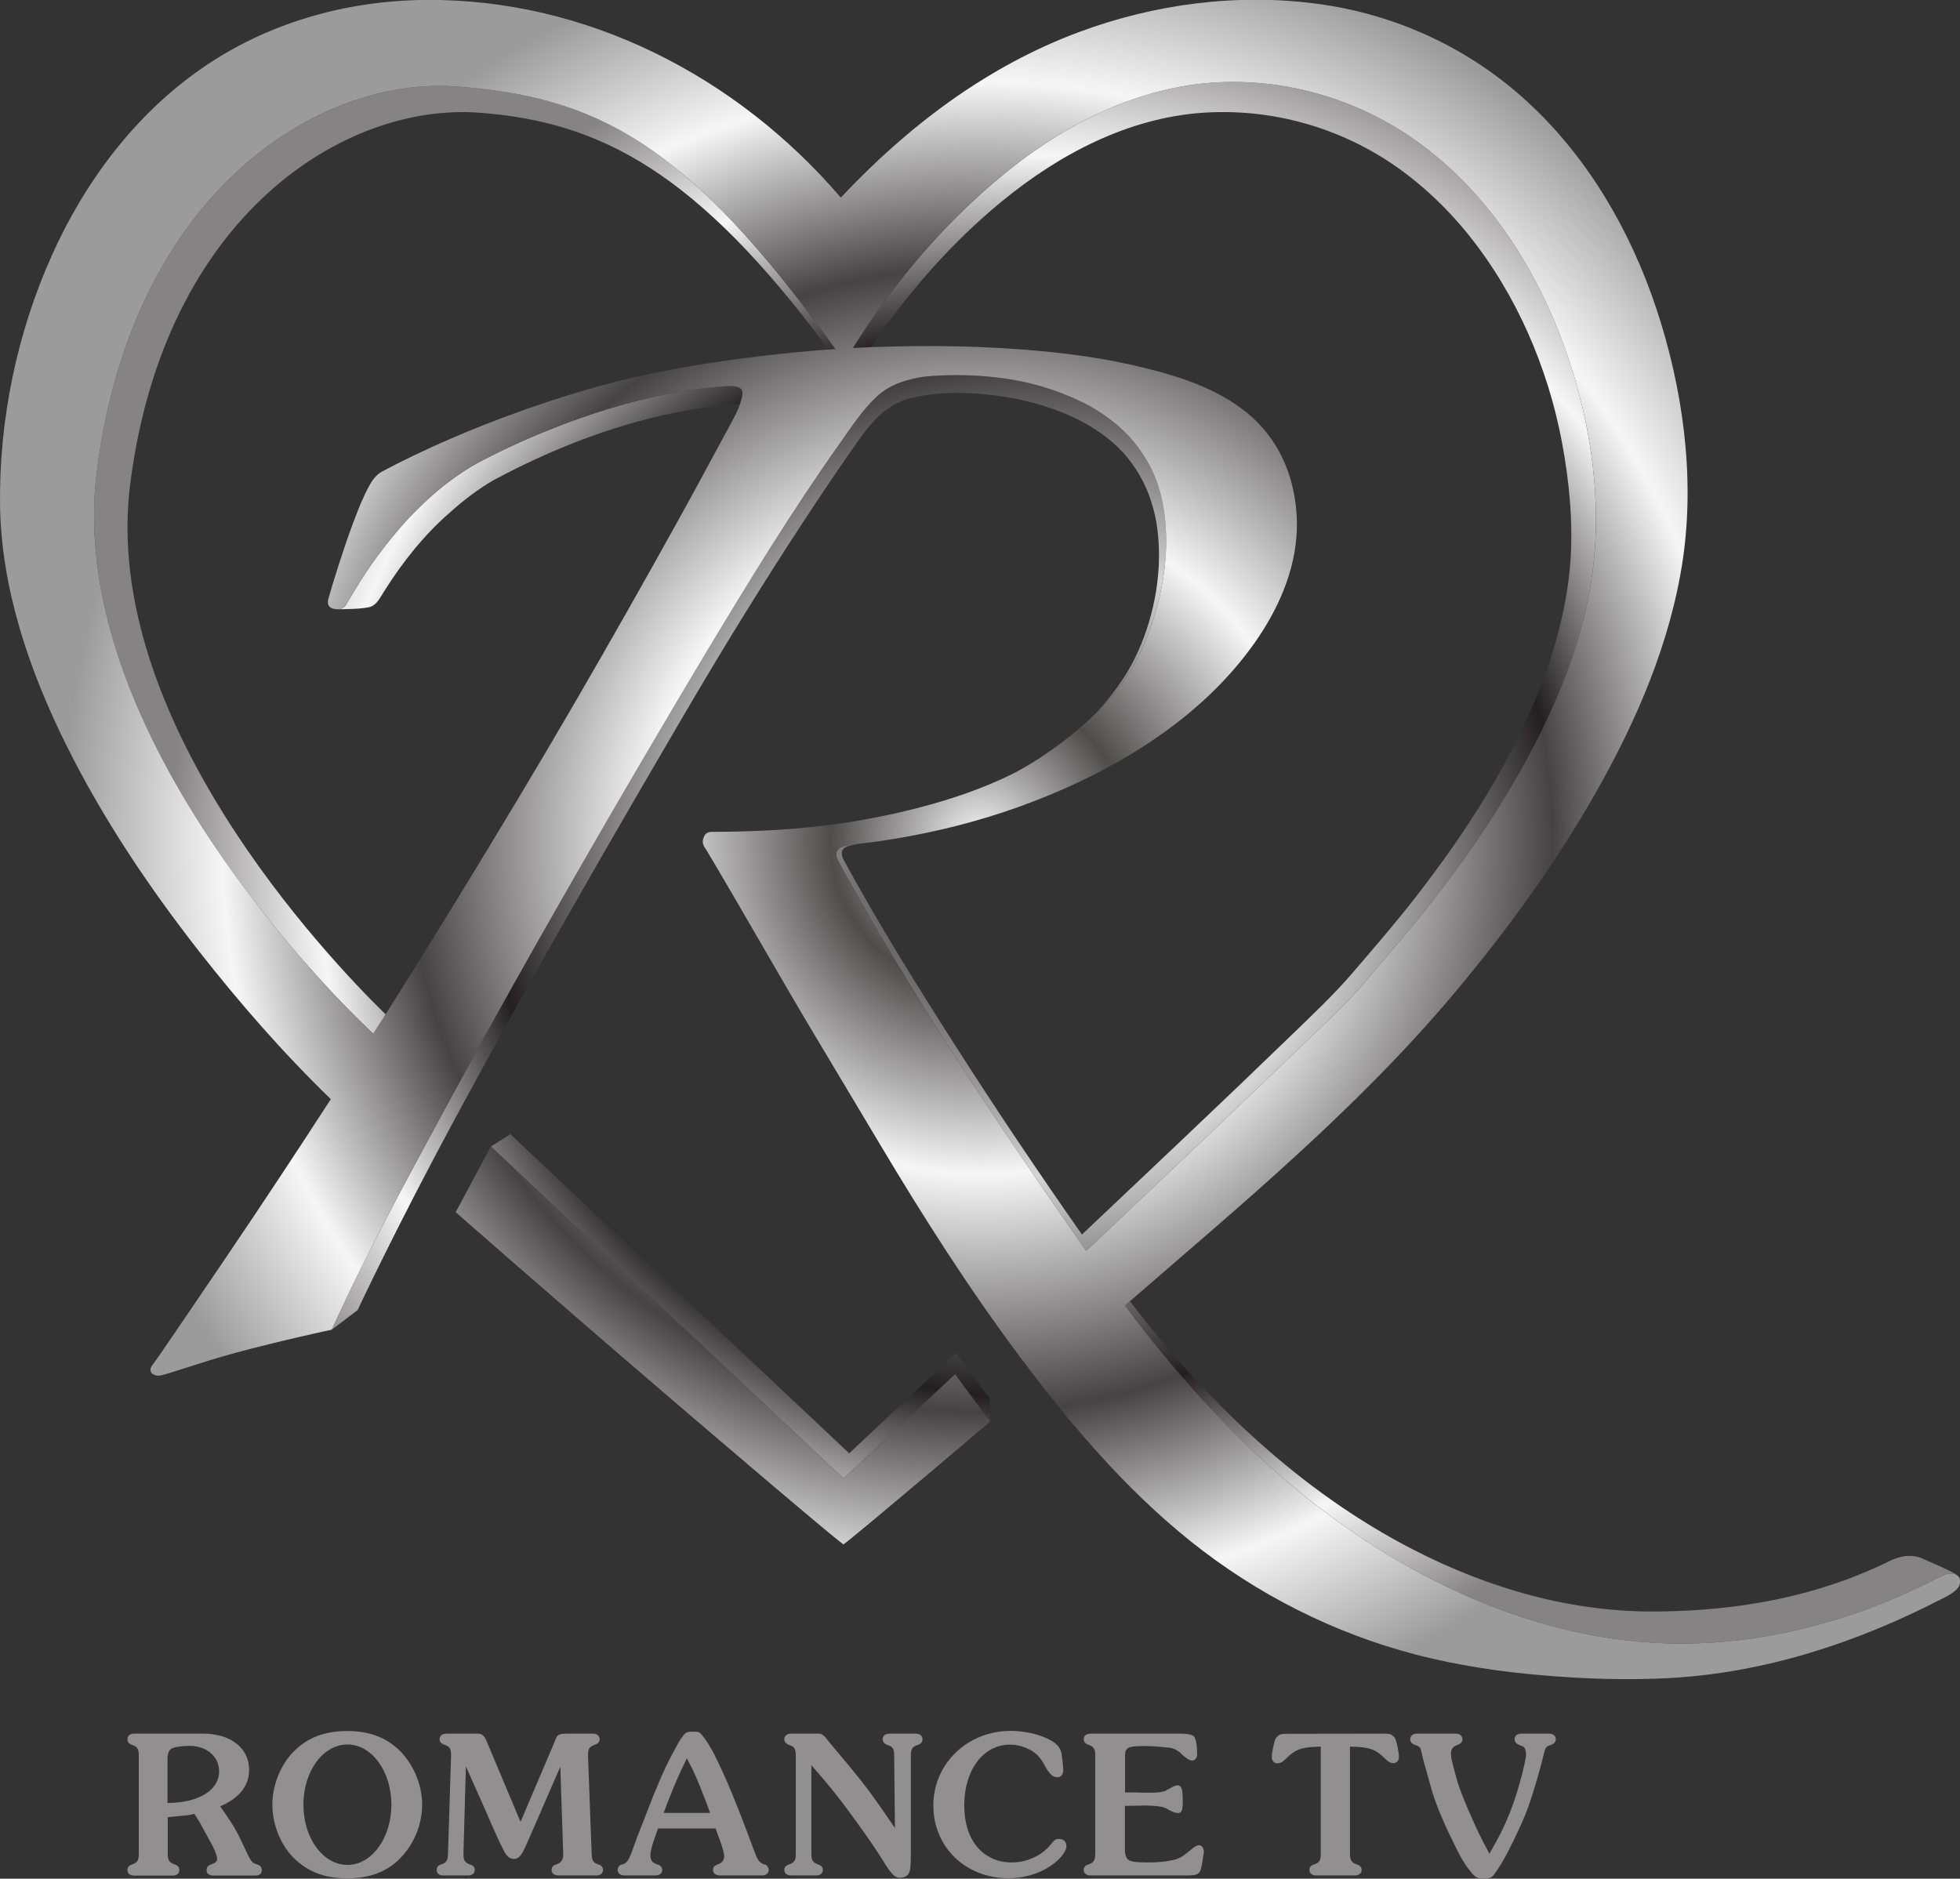 <?xml version="1.0" encoding="UTF-8" standalone="no"?>
<!-- Created with Inkscape (http://www.inkscape.org/) -->

<svg
   xmlns:dc="http://purl.org/dc/elements/1.1/"
   xmlns:cc="http://creativecommons.org/ns#"
   xmlns:rdf="http://www.w3.org/1999/02/22-rdf-syntax-ns#"
   xmlns:svg="http://www.w3.org/2000/svg"
   xmlns="http://www.w3.org/2000/svg"
   xmlns:inkscape="http://www.inkscape.org/namespaces/inkscape"
   version="1.1"
   width="312.947"
   height="300"
   id="svg18570">
  <rect width="100%" height="100%" fill="#333333" stroke="none"/>
  <defs
     id="defs18572">
    <clipPath
       id="clipPath3527">
      <path
         d="m 50.031,433.29 c 0,0 -2.037,1.858 -1.806,3.677 0.232,1.818 1.444,2.579 2.348,2.513 0.904,-0.066 1.498,-0.349 2.479,-1.716 0,0 -0.8,-0.047 -1.467,-0.222 -0.397,-0.104 -0.775,-0.246 -1.045,-0.363 -0.168,-0.072 -0.343,-0.157 -0.451,-0.216 0,0 -0.027,-0.011 -0.056,-0.049 -0.027,-0.035 -0.055,-0.096 -0.066,-0.121 -0.021,-0.044 -0.043,-0.101 -0.066,-0.162 -0.07,-0.187 -0.141,-0.42 -0.162,-0.496 0,0 -0.022,-0.058 0.034,-0.069 0.062,-0.013 0.08,0.024 0.088,0.039 0,0 0.062,0.11 0.148,0.237 0.023,0.032 0.152,0.219 0.307,0.371 0.056,0.056 0.115,0.109 0.171,0.154 0.098,0.077 0.185,0.131 0.217,0.147 0,0 0.816,0.46 1.65,0.508 0.006,0 0.062,0.003 0.082,-0.02 0.018,-0.02 10e-4,-0.067 0,-0.071 -0.013,-0.055 -0.048,-0.118 -0.076,-0.169 0,0 -0.054,-0.099 -0.153,-0.283 -0.086,-0.162 -0.548,-1.003 -1.038,-1.833 -0.531,-0.899 -1.091,-1.789 -1.138,-1.856 z m 0.539,-1.168 0.23,0.43 2.305,-2.171 0.729,0.682 c 0,0 0.015,-0.022 0.116,-0.158 0.103,-0.138 0.114,-0.151 0.114,-0.151 0,0 -0.864,-0.734 -0.96,-0.804 -0.09,0.067 -0.82,0.687 -1.463,1.241 -0.573,0.494 -1.071,0.931 -1.071,0.931 z m 4.121,-0.253 c -0.578,0.826 -1.143,1.672 -1.626,2.558 -0.022,0.055 0.008,0.084 0.061,0.092 0.073,0.012 0.146,0.018 0.219,0.029 0.137,0.02 0.273,0.046 0.407,0.077 0.272,0.063 0.536,0.151 0.791,0.263 0.493,0.218 0.965,0.536 1.271,0.988 0.153,0.226 0.26,0.489 0.254,0.765 -0.007,0.256 -0.098,0.5 -0.289,0.674 -0.193,0.176 -0.45,0.262 -0.699,0.324 -0.259,0.065 -0.525,0.1 -0.791,0.121 -0.374,0.029 -0.75,0.03 -1.123,0.011 0.255,0.409 0.574,0.79 0.944,1.101 0.393,0.332 0.868,0.591 1.389,0.632 0.503,0.039 1.007,-0.116 1.407,-0.422 0.403,-0.308 0.694,-0.746 0.877,-1.215 0.196,-0.504 0.293,-1.079 0.209,-1.617 -0.085,-0.54 -0.33,-1.046 -0.62,-1.505 -0.14,-0.221 -0.294,-0.434 -0.457,-0.639 -0.13,-0.165 -0.27,-0.321 -0.405,-0.483 -0.126,-0.15 -0.275,-0.282 -0.416,-0.418 -0.19,-0.184 -0.381,-0.366 -0.572,-0.548 -0.276,-0.263 -0.554,-0.526 -0.831,-0.788 m -6.056,-0.815 c 0.052,0.007 0.255,0.083 0.493,0.148 0.296,0.08 0.63,0.152 0.632,0.152 0.225,0.496 0.486,0.975 0.745,1.453 0.273,0.504 0.553,1.004 0.839,1.501 0.282,0.492 0.569,0.981 0.86,1.467 0.279,0.465 0.563,0.93 0.877,1.373 0.073,0.103 0.147,0.218 0.241,0.305 0.088,0.082 0.198,0.114 0.315,0.131 0.003,0 0.19,0.022 0.425,-10e-4 0.05,-0.005 0.165,-0.016 0.304,-0.054 0.112,-0.03 0.241,-0.079 0.354,-0.141 0.102,-0.058 0.192,-0.129 0.261,-0.206 0.07,-0.079 0.118,-0.164 0.143,-0.217 0.129,-0.277 0.081,-0.61 0.079,-0.632 -0.004,-0.035 -0.043,-0.402 -0.251,-0.715 -0.198,-0.297 -0.562,-0.539 -0.731,-0.625 -0.396,-0.201 -0.875,-0.288 -1.07,-0.32 -0.355,-0.057 -0.683,-0.061 -0.741,-0.063 -0.057,-0.001 -0.113,-0.002 -0.169,-0.002 -0.013,0 -0.029,-0.004 -0.039,-0.016 -0.005,-0.005 -0.018,-0.029 -0.017,-0.05 10e-4,-0.023 0.017,-0.043 0.019,-0.045 0.244,-0.408 0.476,-0.823 0.72,-1.23 l 0.42,-0.703 c 0.283,-0.474 0.578,-0.938 0.909,-1.381 0.33,-0.442 0.688,-0.865 1.119,-1.211 0.436,-0.349 0.937,-0.602 1.477,-0.743 0.269,-0.069 0.546,-0.111 0.823,-0.134 0.277,-0.024 0.558,-0.033 0.836,-0.018 0.618,0.035 1.214,0.229 1.762,0.511 0.013,0.007 0.083,0.037 0.116,0.075 0.022,0.025 0.017,0.062 0.011,0.071 -0.021,0.032 -0.059,0.026 -0.076,0.024 -0.008,-10e-4 -0.04,-0.015 -0.047,-0.018 -0.493,-0.257 -1.037,-0.418 -1.594,-0.436 -0.57,-0.018 -1.12,0.123 -1.631,0.369 -0.849,0.408 -1.549,1.088 -2.105,1.839 0.747,0.648 1.515,1.282 2.152,2.041 0.342,0.407 0.657,0.84 0.92,1.302 0.271,0.475 0.495,0.993 0.575,1.538 0.079,0.544 -0.002,1.12 -0.175,1.639 -0.169,0.506 -0.445,0.983 -0.839,1.346 -0.378,0.349 -0.854,0.571 -1.363,0.641 -0.527,0.073 -1.075,0.002 -1.573,-0.184 -0.601,-0.224 -1.117,-0.616 -1.554,-1.081 -0.68,0.794 -1.666,1.303 -2.721,1.292 -0.519,-0.006 -1.03,-0.151 -1.458,-0.449 -0.436,-0.303 -0.762,-0.74 -0.978,-1.222 -0.228,-0.509 -0.345,-1.074 -0.338,-1.632 0.008,-0.548 0.192,-1.082 0.433,-1.568 0.238,-0.479 0.538,-0.926 0.867,-1.347 0.266,-0.339 0.552,-0.667 0.862,-0.967 -0.04,-0.062 -0.257,-0.397 -0.498,-0.757 -0.146,-0.218 -0.294,-0.436 -0.442,-0.653 -0.054,-0.079 -0.107,-0.158 -0.161,-0.236 -0.018,-0.026 -0.035,-0.052 -0.054,-0.077 -0.013,-0.018 -0.033,-0.039 -0.02,-0.062 0.011,-0.018 0.037,-0.024 0.056,-0.022"
         inkscape:connector-curvature="0"
         id="path3529" />
    </clipPath>
    <radialGradient
       cx="0"
       cy="0"
       r="1"
       fx="0"
       fy="0"
       id="radialGradient3541"
       gradientUnits="userSpaceOnUse"
       gradientTransform="matrix(5.965,0,0,-5.965,53.997,434.558)"
       spreadMethod="pad">
      <stop
         id="stop3543"
         style="stop-color:#f6f6f6;stop-opacity:1"
         offset="0" />
      <stop
         id="stop3545"
         style="stop-color:#4f4c4c;stop-opacity:1"
         offset="0.163" />
      <stop
         id="stop3547"
         style="stop-color:#f6f6f6;stop-opacity:1"
         offset="0.365" />
      <stop
         id="stop3549"
         style="stop-color:#464344;stop-opacity:1"
         offset="0.624" />
      <stop
         id="stop3551"
         style="stop-color:#f6f6f6;stop-opacity:1"
         offset="0.826" />
      <stop
         id="stop3553"
         style="stop-color:#9c9b9b;stop-opacity:1"
         offset="1" />
    </radialGradient>
    <radialGradient
       cx="0"
       cy="0"
       r="1"
       fx="0"
       fy="0"
       id="radialGradient3507"
       gradientUnits="userSpaceOnUse"
       gradientTransform="matrix(5.619,0,0,-5.619,54.298,434.406)"
       spreadMethod="pad">
      <stop
         id="stop3509"
         style="stop-color:#f6f6f6;stop-opacity:1"
         offset="0" />
      <stop
         id="stop3511"
         style="stop-color:#5e5b5c;stop-opacity:1"
         offset="0.163" />
      <stop
         id="stop3513"
         style="stop-color:#d5d5d5;stop-opacity:1"
         offset="0.365" />
      <stop
         id="stop3515"
         style="stop-color:#231f20;stop-opacity:1"
         offset="0.624" />
      <stop
         id="stop3517"
         style="stop-color:#f6f6f6;stop-opacity:1"
         offset="0.826" />
      <stop
         id="stop3519"
         style="stop-color:#868384;stop-opacity:1"
         offset="1" />
    </radialGradient>
  </defs>
  <g
     transform="translate(-6.026,-739.862)"
     id="layer1">
    <path
       d="m 32.777,1027.77 0,-7.011 c 0,-1.001 0.244,-1.515 0.831,-1.759 0.365,-0.156 1.466,-0.319 2.419,-0.342 l 0.244,0 c 2.761,0 4.739,1.685 4.739,4.08 0,3.005 -3.274,5.008 -8.233,5.033 z m 14.389,9.845 -0.317,-0.098 c -0.659,-0.244 -0.782,-0.416 -2.028,-3.127 -1.003,-2.15 -1.661,-3.249 -3.029,-5.204 l -0.61,-0.879 c 3.078,-1.319 4.617,-3.274 4.617,-5.839 0,-3.469 -2.956,-5.766 -7.329,-5.766 l -10.993,0 c -0.709,0 -1.1,0.342 -1.1,0.879 0,0.489 0.244,0.756 0.807,0.952 0.782,0.244 1.001,0.661 1.001,1.661 l 0,15.684 c 0,1.026 -0.221,1.417 -1.001,1.685 -0.563,0.176 -0.807,0.44 -0.807,0.928 0,0.537 0.391,0.879 1.1,0.879 l 6.083,0 c 0.707,0 1.098,-0.342 1.098,-0.879 0,-0.489 -0.244,-0.756 -0.805,-0.928 -0.782,-0.268 -1.051,-0.659 -1.051,-1.685 l 0,-5.839 c 1.931,-0.176 2.736,-0.268 3.249,-0.319 0.244,-0.02 0.563,-0.098 1.001,-0.221 0.659,1.026 0.952,1.466 1.27,2.125 l 1.564,2.858 c 0.563,1.051 0.807,1.808 0.807,2.199 0,0.416 -0.244,0.659 -0.879,0.879 -0.563,0.176 -0.805,0.489 -0.805,0.928 0,0.537 0.391,0.879 1.098,0.879 l 6.694,0 c 0.684,0 1.026,-0.317 1.026,-0.879 0,-0.416 -0.219,-0.733 -0.659,-0.879"
       inkscape:connector-curvature="0"
       id="path3463"
       style="fill:#918f90;fill-opacity:1;fill-rule:nonzero;stroke:none" />
    <g
       transform="matrix(24.43,0,0,-24.43,61.507,1037.664)"
       id="g3465">
      <path
         d="m 0,0 c -0.16,0 -0.288,0.175 -0.288,0.394 0,0.218 0.128,0.393 0.288,0.393 0.158,0 0.287,-0.175 0.287,-0.393 C 0.287,0.175 0.158,0 0,0 z m -0.001,0.875 c -0.147,0 -0.257,-0.041 -0.35,-0.133 -0.086,-0.087 -0.14,-0.221 -0.14,-0.348 0,-0.13 0.054,-0.263 0.14,-0.349 0.093,-0.091 0.203,-0.133 0.35,-0.133 0.145,0 0.261,0.043 0.347,0.133 0.089,0.091 0.142,0.219 0.142,0.349 0,0.127 -0.055,0.259 -0.142,0.348 -0.089,0.09 -0.202,0.133 -0.347,0.133"
         inkscape:connector-curvature="0"
         id="path3467"
         style="fill:#918f90;fill-opacity:1;fill-rule:nonzero;stroke:none" />
      <g
         transform="translate(1.173,0.141)"
         id="g3469">
        <path
           d="M 0,0 C 0.027,0.061 0.063,0.145 0.09,0.206 0.153,0.353 0.218,0.5 0.218,0.5 l 0.019,-0.567 0,-0.004 C 0.237,-0.108 0.225,-0.125 0.194,-0.137 0.171,-0.143 0.161,-0.155 0.161,-0.174 c 0,-0.022 0.017,-0.036 0.045,-0.036 l 0.246,0 c 0.028,0 0.045,0.014 0.045,0.036 0,0.019 -0.011,0.031 -0.034,0.037 -0.032,0.012 -0.038,0.025 -0.04,0.07 l -0.024,0.642 0,0.004 c 0,0.037 0.01,0.054 0.042,0.064 0.022,0.008 0.034,0.019 0.034,0.037 0,0.023 -0.017,0.037 -0.045,0.037 l -0.171,0 C 0.219,0.717 0.201,0.711 0.192,0.692 L 0.178,0.657 -0.042,0.14 -0.265,0.671 c -0.014,0.032 -0.029,0.046 -0.057,0.046 l -0.204,0 c -0.027,0 -0.045,-0.014 -0.045,-0.036 0,-0.019 0.01,-0.03 0.035,-0.038 0.031,-0.01 0.04,-0.027 0.04,-0.066 l 0,-0.002 -0.02,-0.642 c -0.001,-0.045 -0.01,-0.058 -0.041,-0.07 -0.024,-0.006 -0.033,-0.018 -0.033,-0.037 0,-0.022 0.016,-0.036 0.043,-0.036 l 0.163,0 c 0.025,0 0.043,0.014 0.043,0.036 0,0.018 -0.01,0.031 -0.035,0.037 -0.03,0.012 -0.039,0.027 -0.039,0.066 l 0,0.004 0.016,0.57 c 0,0 0.057,-0.127 0.117,-0.263 0.061,-0.14 0.126,-0.29 0.148,-0.316 0.015,-0.018 0.032,-0.026 0.048,-0.026 C -0.046,-0.102 -0.028,-0.063 0,0"
           inkscape:connector-curvature="0"
           id="path3471"
           style="fill:#918f90;fill-opacity:1;fill-rule:nonzero;stroke:none" />
        <g
           transform="translate(0.893,0.199)"
           id="g3473">
          <path
             d="M 0,0 C 0.028,0.073 0.039,0.102 0.066,0.168 0.098,0.244 0.112,0.274 0.152,0.356 0.194,0.278 0.202,0.26 0.239,0.17 0.274,0.082 0.28,0.068 0.304,0 L 0,0 z m 0.664,-0.338 -0.01,0.002 C 0.635,-0.328 0.624,-0.318 0.614,-0.3 0.602,-0.277 0.596,-0.26 0.547,-0.128 0.481,0.048 0.417,0.206 0.355,0.334 0.327,0.394 0.3,0.441 0.273,0.48 0.256,0.504 0.242,0.521 0.235,0.525 0.229,0.53 0.215,0.531 0.196,0.531 0.156,0.531 0.145,0.527 0.13,0.507 0.12,0.495 0.111,0.481 0.1,0.464 0.027,0.333 -0.004,0.267 -0.072,0.1 -0.108,0.006 -0.141,-0.077 -0.17,-0.151 l -0.042,-0.115 c -0.017,-0.045 -0.029,-0.06 -0.053,-0.07 L -0.277,-0.338 C -0.291,-0.344 -0.3,-0.358 -0.3,-0.373 c 0,-0.022 0.018,-0.036 0.044,-0.036 l 0.201,0 c 0.028,0 0.046,0.014 0.046,0.036 0,0.018 -0.011,0.031 -0.035,0.037 -0.032,0.012 -0.042,0.026 -0.042,0.062 0,0.02 0.011,0.064 0.029,0.114 l 0.021,0.058 0.376,0 c 0.011,-0.031 0.019,-0.054 0.025,-0.069 0.022,-0.057 0.031,-0.094 0.031,-0.113 0,-0.024 -0.013,-0.042 -0.04,-0.052 -0.024,-0.008 -0.033,-0.018 -0.033,-0.037 0,-0.022 0.017,-0.036 0.045,-0.036 l 0.275,0 c 0.027,0 0.044,0.014 0.044,0.036 0,0.015 -0.009,0.029 -0.023,0.035"
             inkscape:connector-curvature="0"
             id="path3475"
             style="fill:#918f90;fill-opacity:1;fill-rule:nonzero;stroke:none" />
          <g
             transform="translate(1.647,0.518)"
             id="g3477">
            <path
               d="m 0,0 -0.17,0 c -0.028,0 -0.045,-0.014 -0.045,-0.036 0,-0.019 0.011,-0.031 0.034,-0.039 0.032,-0.01 0.041,-0.025 0.041,-0.068 l 0.005,-0.474 c -0.133,0.196 -0.19,0.274 -0.296,0.402 -0.095,0.112 -0.145,0.174 -0.15,0.18 C -0.603,-0.006 -0.615,0 -0.639,0 l -0.174,0 c -0.028,0 -0.045,-0.014 -0.045,-0.036 0,-0.019 0.011,-0.031 0.034,-0.039 0.032,-0.01 0.041,-0.027 0.041,-0.068 l 0,-0.644 c 0,-0.04 -0.009,-0.055 -0.041,-0.067 -0.023,-0.007 -0.034,-0.018 -0.034,-0.037 0,-0.022 0.017,-0.036 0.045,-0.036 l 0.161,0 c 0.028,0 0.046,0.014 0.046,0.036 0,0.019 -0.011,0.03 -0.034,0.037 -0.031,0.012 -0.041,0.027 -0.041,0.067 l 0,0.581 c 0.142,-0.163 0.19,-0.226 0.311,-0.393 0.065,-0.091 0.117,-0.166 0.154,-0.227 0.058,-0.094 0.08,-0.116 0.113,-0.116 0.023,0 0.039,0.007 0.05,0.017 0.018,0.019 0.022,0.046 0.022,0.14 l 0,0.642 c 0,0.043 0.01,0.058 0.043,0.068 0.023,0.008 0.033,0.02 0.033,0.038 C 0.045,-0.014 0.028,0 0,0"
               inkscape:connector-curvature="0"
               id="path3479"
               style="fill:#918f90;fill-opacity:1;fill-rule:nonzero;stroke:none" />
            <g
               transform="translate(0.937,-0.688)"
               id="g3481">
              <path
                 d="m 0,0 c -0.014,0 -0.024,-0.004 -0.035,-0.015 l -0.033,-0.038 c -0.058,-0.063 -0.151,-0.101 -0.239,-0.101 -0.189,0 -0.312,0.145 -0.312,0.372 0,0.232 0.124,0.398 0.299,0.398 0.067,0 0.135,-0.027 0.179,-0.068 0.02,-0.021 0.033,-0.039 0.057,-0.084 0.026,-0.045 0.047,-0.061 0.074,-0.061 0.023,0 0.038,0.019 0.038,0.045 0,0.025 -0.006,0.077 -0.011,0.108 -0.001,0.014 -0.009,0.031 -0.019,0.046 -0.042,0.057 -0.183,0.104 -0.314,0.104 -0.282,0 -0.505,-0.215 -0.505,-0.487 0,-0.273 0.21,-0.476 0.492,-0.476 0.126,0 0.245,0.045 0.325,0.121 0.032,0.032 0.053,0.065 0.053,0.088 C 0.049,-0.019 0.03,0 0,0"
                 inkscape:connector-curvature="0"
                 id="path3483"
                 style="fill:#918f90;fill-opacity:1;fill-rule:nonzero;stroke:none" />
              <g
                 transform="translate(0.915,-0.041)"
                 id="g3485">
                <path
                   d="M 0,0 C -0.012,0 -0.03,-0.01 -0.048,-0.026 L -0.07,-0.044 c -0.034,-0.029 -0.066,-0.047 -0.098,-0.053 -0.047,-0.011 -0.101,-0.016 -0.168,-0.016 -0.078,0 -0.117,0.006 -0.131,0.022 -0.008,0.007 -0.016,0.032 -0.017,0.048 l 0,0.3 0.021,0 0.1,0.002 0.01,0 c 0.058,0 0.102,-0.006 0.116,-0.01 0.001,0 0.009,-0.003 0.022,-0.008 L -0.196,0.23 -0.175,0.22 c 0.011,-0.005 0.027,-0.01 0.037,-0.01 0.025,0 0.032,0.015 0.032,0.076 0,0.024 -0.001,0.057 -0.004,0.07 -0.001,0.007 -0.002,0.013 -0.005,0.018 -0.005,0.012 -0.013,0.017 -0.024,0.017 -0.013,0 -0.026,-0.005 -0.049,-0.019 C -0.198,0.367 -0.206,0.363 -0.208,0.362 -0.218,0.355 -0.225,0.352 -0.233,0.351 -0.255,0.345 -0.273,0.343 -0.329,0.343 l -0.033,0 c -0.031,0.002 -0.064,0.002 -0.1,0.002 l -0.021,0 0,0.243 c 0,0.05 0.022,0.06 0.123,0.06 0.04,0 0.082,-0.002 0.146,-0.009 0.014,-0.001 0.026,-0.002 0.031,-0.004 0.017,-0.003 0.039,-0.013 0.05,-0.023 0.002,-0.001 0.011,-0.007 0.023,-0.02 0.029,-0.026 0.049,-0.039 0.065,-0.039 0.02,0 0.033,0.017 0.033,0.04 0,0.01 -10e-4,0.027 -0.002,0.05 -0.003,0.027 -0.007,0.046 -0.013,0.058 -0.003,0.008 -0.008,0.013 -0.017,0.017 -0.015,0.007 -0.04,0.011 -0.085,0.011 l -0.579,0 c -0.028,0 -0.045,-0.014 -0.045,-0.036 0,-0.019 0.011,-0.03 0.034,-0.038 0.032,-0.011 0.041,-0.027 0.041,-0.068 l 0,-0.642 c 0,-0.043 -0.009,-0.058 -0.041,-0.07 -0.023,-0.006 -0.034,-0.018 -0.034,-0.037 0,-0.022 0.017,-0.036 0.045,-0.036 l 0.623,0 c 0.086,0 0.095,0.008 0.107,0.087 l 0.009,0.057 c 0,0.004 0.001,0.008 0.001,0.01 C 0.032,-0.019 0.019,0 0,0"
                   inkscape:connector-curvature="0"
                   id="path3487"
                   style="fill:#918f90;fill-opacity:1;fill-rule:nonzero;stroke:none" />
                <g
                   transform="translate(2.288,0.729)"
                   id="g3489">
                  <path
                     d="m 0,0 -0.18,0 c -0.028,0 -0.045,-0.014 -0.045,-0.036 0,-0.019 0.012,-0.031 0.033,-0.039 0.026,-0.008 0.033,-0.014 0.039,-0.036 0.001,-0.009 0.003,-0.016 0.003,-0.024 0,-0.023 -0.017,-0.1 -0.044,-0.196 -0.037,-0.131 -0.079,-0.236 -0.129,-0.333 -0.014,-0.027 -0.036,-0.068 -0.067,-0.121 -0.063,0.119 -0.079,0.151 -0.137,0.285 -0.032,0.074 -0.054,0.132 -0.067,0.171 -0.014,0.047 -0.029,0.101 -0.043,0.161 -0.002,0.015 -0.004,0.027 -0.004,0.032 l 0,0.004 c 0,0.03 0.012,0.047 0.04,0.057 0.023,0.008 0.035,0.02 0.035,0.038 0,0.023 -0.017,0.037 -0.045,0.037 l -0.251,0 c -0.028,0 -0.045,-0.014 -0.045,-0.036 0,-0.019 0.01,-0.031 0.034,-0.039 0.026,-0.008 0.033,-0.016 0.037,-0.036 l 0.009,-0.04 0.009,-0.035 0.045,-0.161 c 0.024,-0.09 0.073,-0.213 0.143,-0.354 0.047,-0.1 0.081,-0.157 0.116,-0.199 0.029,-0.038 0.047,-0.048 0.084,-0.048 0.048,0 0.058,0.006 0.087,0.05 0.041,0.061 0.065,0.104 0.117,0.211 0.067,0.14 0.09,0.198 0.133,0.34 0.026,0.085 0.04,0.137 0.057,0.207 0.012,0.05 0.016,0.055 0.045,0.065 0.023,0.008 0.035,0.02 0.035,0.038 C 0.044,-0.015 0.027,0 0,0"
                     inkscape:connector-curvature="0"
                     id="path3491"
                     style="fill:#918f90;fill-opacity:1;fill-rule:nonzero;stroke:none" />
                  <g
                     transform="translate(-1.708,-9.99999e-4)"
                     id="g3493">
                    <path
                       d="m 0,0 c -0.04,0 -0.053,-0.003 -0.065,-0.015 -0.007,-0.007 -0.011,-0.011 -0.013,-0.015 -0.006,-0.009 -0.011,-0.028 -0.017,-0.059 -0.006,-0.027 -0.009,-0.047 -0.009,-0.064 0,-0.023 0.015,-0.04 0.036,-0.04 0.014,0 0.028,0.005 0.04,0.015 l 0.039,0.036 c 0.05,0.044 0.091,0.056 0.205,0.058 l 0,-0.7 c 0,-0.042 -0.008,-0.057 -0.04,-0.069 -0.024,-0.006 -0.034,-0.018 -0.034,-0.037 0,-0.022 0.017,-0.036 0.045,-0.036 l 0.25,0 c 0.029,0 0.046,0.014 0.046,0.036 0,0.019 -0.012,0.031 -0.034,0.037 -0.032,0.012 -0.042,0.027 -0.042,0.069 l 0,0.7 C 0.521,-0.086 0.562,-0.097 0.612,-0.14 l 0.039,-0.036 c 0.012,-0.01 0.026,-0.016 0.04,-0.016 0.021,0 0.036,0.017 0.036,0.04 0,0.017 -0.003,0.038 -0.009,0.065 C 0.712,-0.057 0.706,-0.037 0.701,-0.028 0.699,-0.024 0.695,-0.021 0.688,-0.014 0.675,-0.001 0.663,0.001 0.623,0.001 L 0,0"
                       inkscape:connector-curvature="0"
                       id="path3495"
                       style="fill:#918f90;fill-opacity:1;fill-rule:nonzero;stroke:none" />
                  </g>
                </g>
              </g>
            </g>
          </g>
        </g>
      </g>
    </g>
    <g
       transform="matrix(24.43,0,0,-24.43,-1156.642,11490.175)"
       id="g3497">
      <g
         id="g3499">
        <g
           id="g3505">
          <path
             d="m 52.112,435.458 c 0.233,0.396 0.474,0.786 0.726,1.171 0.094,0.143 0.189,0.286 0.287,0.427 0.099,0.141 0.205,0.315 0.376,0.374 0.01,0.004 0.021,0.007 0.031,0.01 l 0,0 c 0.228,0.06 0.485,0.04 0.715,-0.004 0.207,-0.045 0.411,-0.12 0.58,-0.252 0.203,-0.158 0.312,-0.388 0.334,-0.643 0.025,-0.265 -0.033,-0.554 -0.15,-0.794 -0.064,-0.131 -0.151,-0.248 -0.249,-0.355 0,0 0,0 0,0 0.07,0.07 0.136,0.146 0.19,0.226 0.208,0.313 0.247,0.68 0.251,0.715 0.002,0.022 0.05,0.355 -0.079,0.632 -0.025,0.053 -0.073,0.138 -0.143,0.217 -0.069,0.077 -0.159,0.148 -0.261,0.206 -0.113,0.062 -0.242,0.111 -0.354,0.141 -0.139,0.038 -0.254,0.049 -0.304,0.054 -0.235,0.023 -0.422,10e-4 -0.425,10e-4 -0.117,-0.017 -0.227,-0.049 -0.315,-0.131 -0.094,-0.087 -0.168,-0.202 -0.241,-0.305 -0.314,-0.443 -0.598,-0.908 -0.877,-1.373 -0.291,-0.486 -0.578,-0.975 -0.86,-1.467 -0.286,-0.497 -0.566,-0.997 -0.839,-1.501 -0.259,-0.478 -0.52,-0.957 -0.745,-1.453 l 0.169,0.128 c 0.003,0.006 0.25,0.536 0.645,1.267 0.494,0.913 1.013,1.814 1.538,2.709 z m -1.999,-2.044 -0.004,0.004 c -0.379,0.371 -1.863,1.931 -1.666,3.465 0.224,1.756 1.401,2.49 2.278,2.426 0.797,-0.058 1.429,-0.391 2.285,-1.547 0.03,0.002 0.046,0.002 0.046,0.002 -0.981,1.367 -1.575,1.65 -2.479,1.716 -0.904,0.066 -2.116,-0.695 -2.348,-2.513 -0.231,-1.819 1.807,-3.679 1.807,-3.679 l 0.081,0.126 z m 3.726,-2.213 -0.697,-0.655 -2.215,2.086 -0.127,-0.081 2.305,-2.17 0.729,0.682 c 0,0 0,-10e-4 0,-10e-4 l 0,0 c 0,0 0.015,-0.021 0.116,-0.157 0.103,-0.138 0.114,-0.151 0.114,-0.151 l -0.003,0.15 -0.222,0.297 z m -4.047,4.863 c -0.001,0 -0.001,0 -0.001,0 l -10e-4,-0.001 c 0,0 10e-4,0 0.003,0 -10e-4,0 -10e-4,0.001 -10e-4,0.001 z m 7.035,-6.147 c -0.735,0.378 -1.351,0.968 -1.85,1.623 -0.011,-0.01 -0.022,-0.019 -0.033,-0.028 0.556,-0.751 1.256,-1.431 2.105,-1.839 0.511,-0.246 1.061,-0.387 1.631,-0.369 0.557,0.018 1.101,0.179 1.594,0.436 0.007,0.003 0.039,0.017 0.047,0.018 0.003,0 0.007,0.001 0.011,0.001 0,0 0,0 0,0 10e-4,0 0.002,0 0.002,0 0.011,10e-4 0.024,10e-4 0.036,-0.004 0,0 0,0 0,0 0.007,-0.002 0.013,-0.005 0.018,-0.01 0,0 0,0 0,0 -0.031,0.028 -0.17,0.085 -0.232,0.113 -0.032,0.015 -0.082,0.022 -0.126,0.014 -0.047,-0.009 -0.084,-0.028 -0.09,-0.031 -0.472,-0.232 -0.983,-0.324 -1.511,-0.329 -0.563,-0.007 -1.104,0.149 -1.602,0.405 z m 3.561,-0.172 c 0,0 0,0 0,0 0,0 0,0 0,0 z m -7.952,7.757 c -0.02,0.023 -0.076,0.02 -0.082,0.02 -0.834,-0.048 -1.65,-0.508 -1.65,-0.508 -0.032,-0.016 -0.119,-0.07 -0.217,-0.147 -0.056,-0.045 -0.115,-0.098 -0.171,-0.154 -0.155,-0.152 -0.284,-0.339 -0.307,-0.371 -0.086,-0.127 -0.148,-0.237 -0.148,-0.237 -0.007,-0.013 -0.022,-0.042 -0.065,-0.042 0.032,0 0.181,0.001 0.222,0.018 0.036,0.015 0.053,0.049 0.088,0.105 0.117,0.186 0.263,0.369 0.426,0.509 0,0 0.001,0.001 0.001,0.001 0.087,0.079 0.181,0.15 0.281,0.209 0.465,0.25 0.978,0.437 1.505,0.491 0,0 0,0 0,0 0.035,0.003 0.069,0.006 0.104,0.008 l 0,10e-4 c 0,0 0,0 0,0 0.002,0 0.003,-10e-4 0.005,-10e-4 0.003,0.009 0.006,0.019 0.008,0.027 10e-4,0.004 0.018,0.051 0,0.071 z m 0.73,0.269 c 0.255,0.409 0.574,0.79 0.944,1.101 0.393,0.332 0.868,0.591 1.389,0.632 0.503,0.039 1.007,-0.116 1.407,-0.422 0.403,-0.308 0.694,-0.746 0.877,-1.215 0.196,-0.504 0.293,-1.079 0.209,-1.617 -0.085,-0.54 -0.33,-1.046 -0.62,-1.505 -0.14,-0.221 -0.294,-0.434 -0.457,-0.639 -0.13,-0.165 -0.27,-0.321 -0.405,-0.483 -0.126,-0.15 -0.275,-0.282 -0.416,-0.418 -0.19,-0.184 -0.381,-0.366 -0.572,-0.548 -0.276,-0.263 -0.554,-0.526 -0.831,-0.788 -0.578,0.826 -1.143,1.672 -1.626,2.558 -0.022,0.055 0.008,0.084 0.061,0.092 0.025,0.005 0.05,0.007 0.075,0.011 -0.018,-0.004 -0.042,-0.009 -0.053,-0.012 -0.013,-0.002 -0.027,-0.008 -0.038,-0.016 0,0 0,0 0,0 -0.012,-0.009 -0.018,-0.023 -0.016,-0.037 l 0,0 c 0,-0.011 0.004,-0.023 0.008,-0.033 0.229,-0.421 0.482,-0.828 0.74,-1.231 0.265,-0.415 0.539,-0.822 0.821,-1.225 0.458,0.433 0.916,0.865 1.369,1.303 0.135,0.131 0.274,0.261 0.397,0.404 0.141,0.165 0.284,0.329 0.417,0.501 0.329,0.423 0.625,0.882 0.818,1.383 0.098,0.256 0.169,0.525 0.191,0.799 0.019,0.262 -0.006,0.527 -0.054,0.785 -0.092,0.492 -0.299,0.972 -0.614,1.363 0,0 0,0 0,0 -0.152,0.188 -0.332,0.355 -0.535,0.486 l -0.006,0.004 c -0.281,0.178 -0.602,0.284 -0.934,0.305 0,0 0,0 0,0 l -0.001,0 c -0.064,0.004 -0.128,0.005 -0.191,0.003 l -0.001,0 c -0.019,-0.001 -0.039,-0.002 -0.059,-0.003 -0.493,-0.032 -0.945,-0.271 -1.322,-0.581 -0.329,-0.27 -0.615,-0.598 -0.853,-0.952 -0.04,-0.002 -0.08,-0.003 -0.119,-0.005"
             inkscape:connector-curvature="0"
             id="path3521"
             style="fill:url(#radialGradient3507);stroke:none" />
        </g>
      </g>
    </g>
    <g
       transform="matrix(24.43,0,0,-24.43,-1156.642,11490.175)"
       id="g3523">
      <g
         clip-path="url(#clipPath3527)"
         id="g3525">
        <g
           id="g3531">
          <g
             id="g3533">
            <g
               id="g3539">
              <path
                 d="m 60.402,440.047 -12.81,0 0,-12.28 12.81,0 0,12.28 z"
                 inkscape:connector-curvature="0"
                 id="path3555"
                 style="fill:url(#radialGradient3541);stroke:none" />
            </g>
          </g>
        </g>
      </g>
    </g>
  </g>
</svg>
